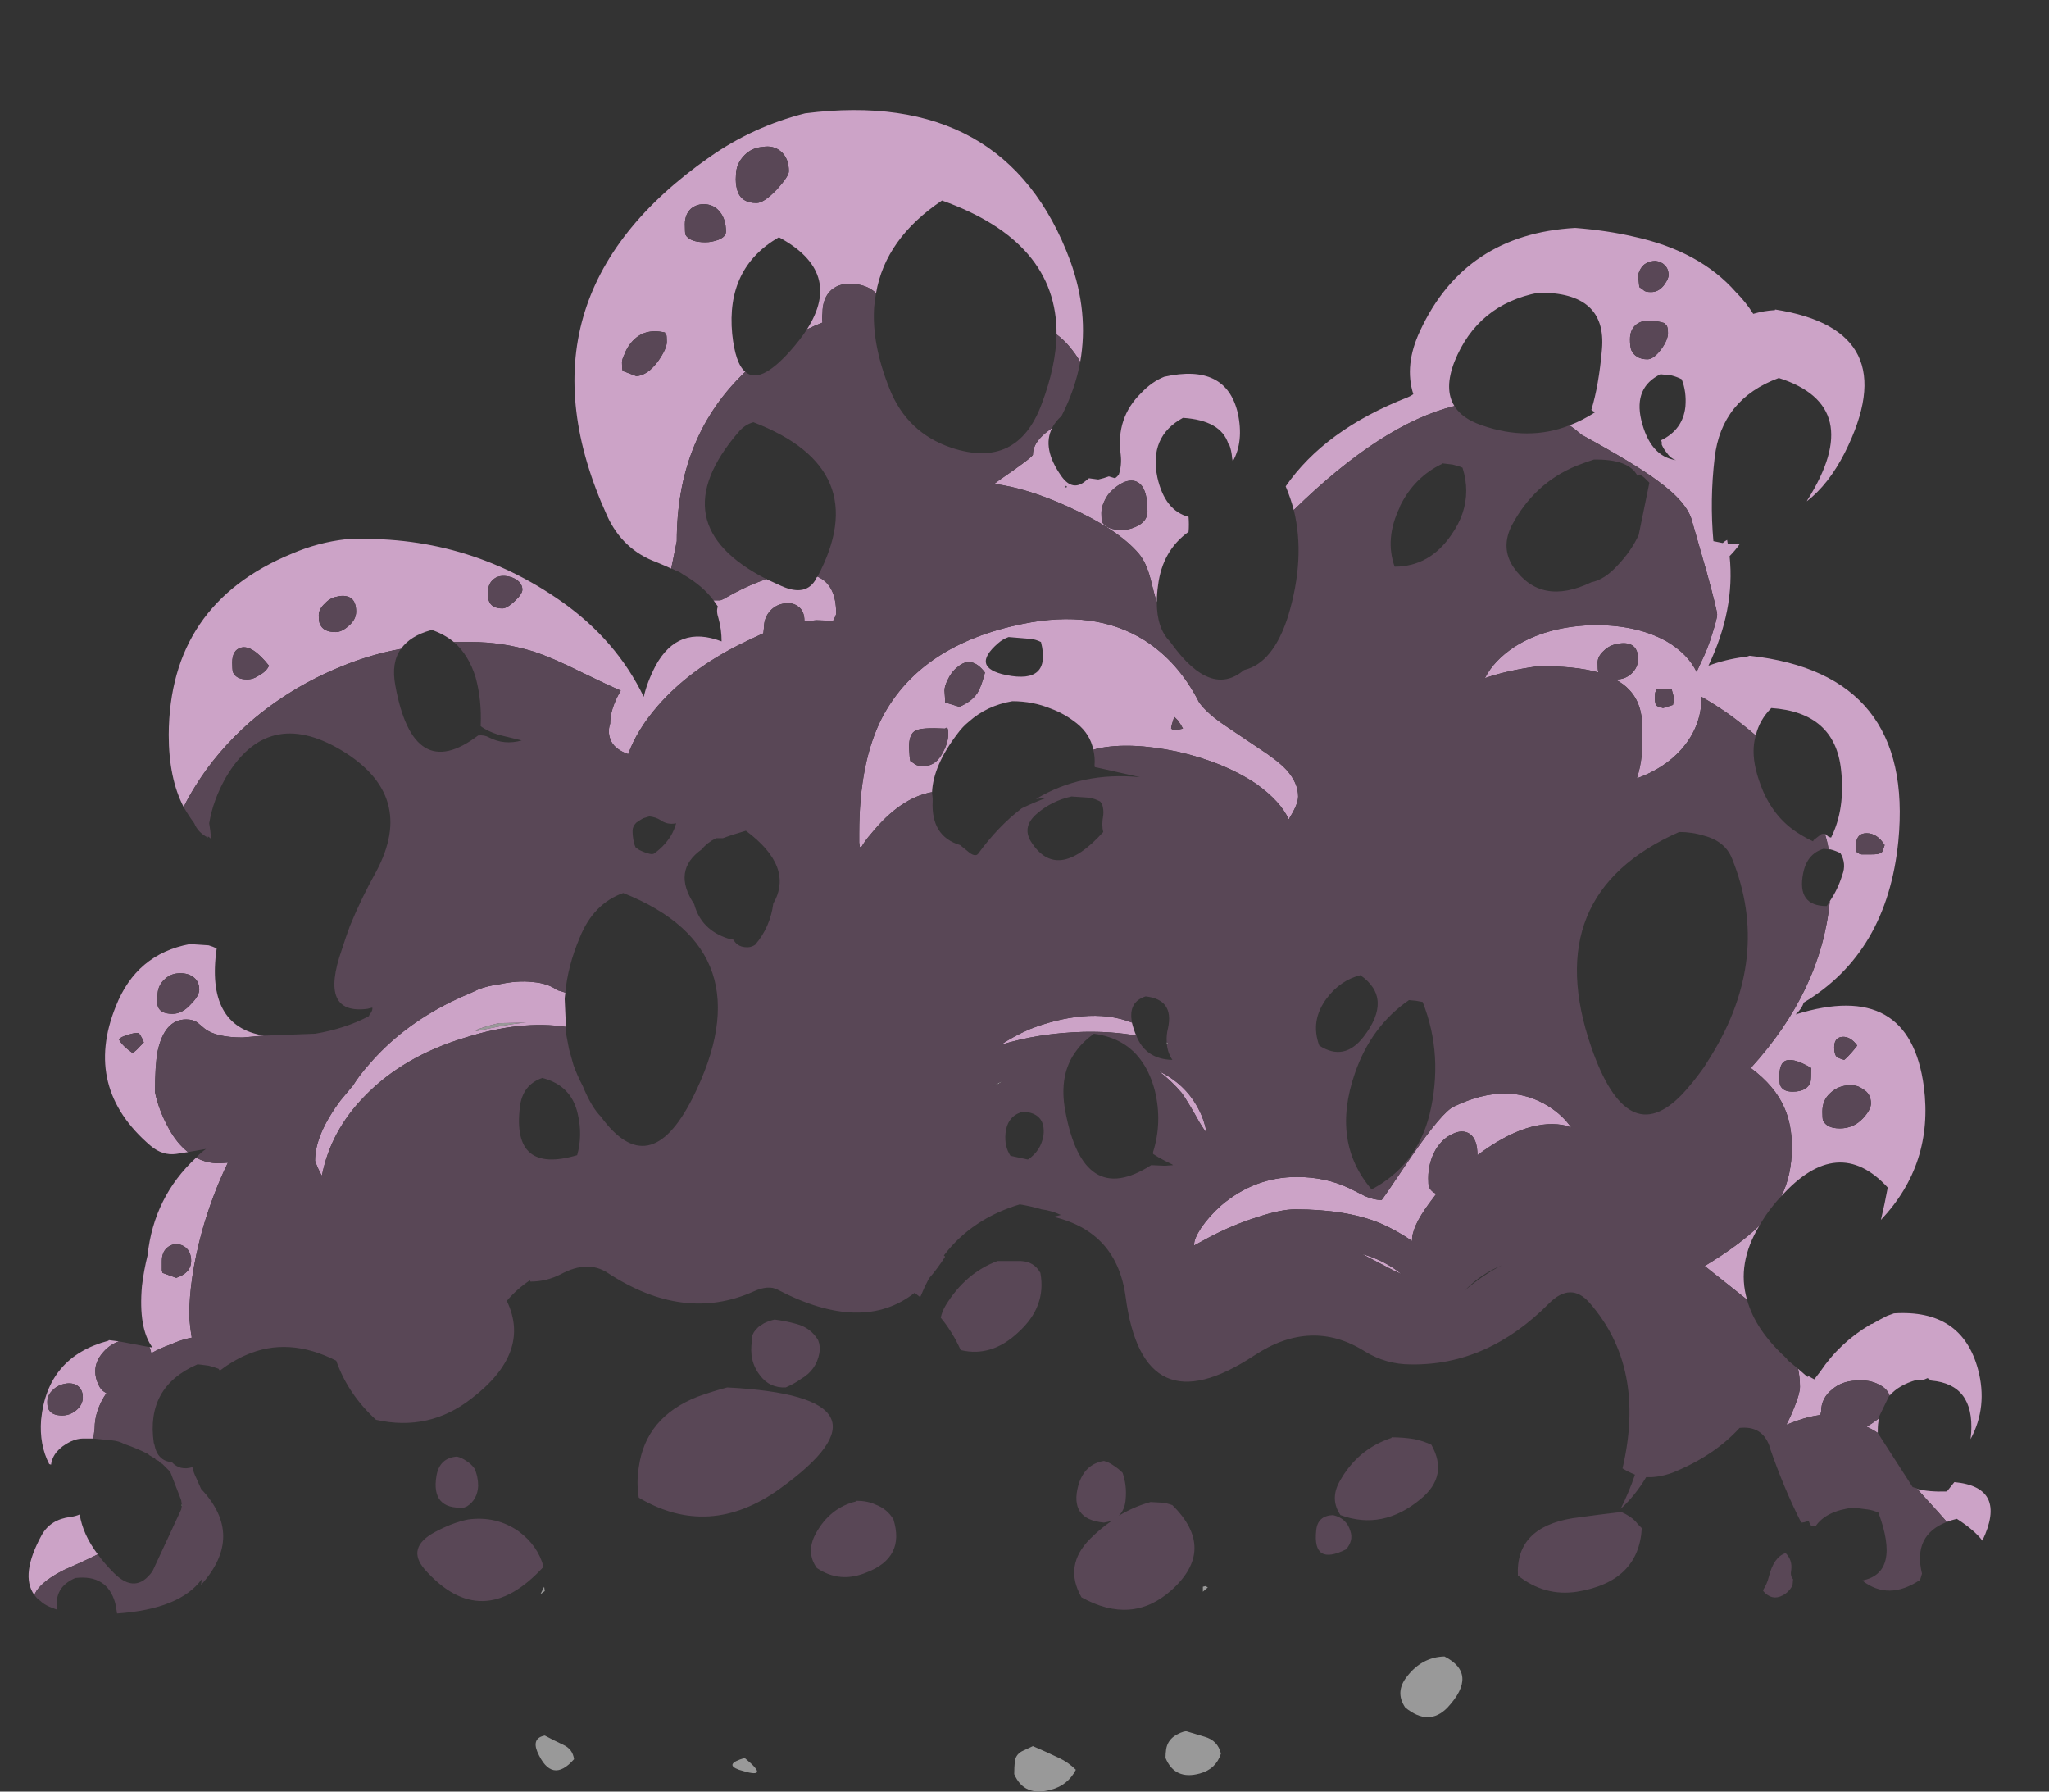 <?xml version="1.0" encoding="UTF-8" standalone="no"?>
<svg xmlns:ffdec="https://www.free-decompiler.com/flash" xmlns:xlink="http://www.w3.org/1999/xlink" ffdec:objectType="frame" height="1006.95px" width="1151.85px" xmlns="http://www.w3.org/2000/svg">
  <rect width="100%" height="100%" fill="#333333" stroke="none"/>
  <g transform="matrix(1.0, 0.0, 0.0, 1.0, 589.75, 812.35)">
    <use ffdec:characterId="2861" height="135.0" transform="matrix(7.0, 0.0, 0.0, 7.0, -573.65, -750.4)" width="157.55" xlink:href="#shape0"/>
  </g>
  <defs>
    <g id="shape0" transform="matrix(1.0, 0.0, 0.0, 1.0, 81.95, 107.2)">
      <path d="M-69.65 4.85 L-69.65 4.75 -69.6 4.8 -69.65 4.85 M-67.3 -48.75 L-67.25 -48.65 -67.35 -48.75 -67.3 -48.75 M9.45 -32.35 L9.65 -32.2 9.45 -32.3 9.45 -32.35 M-3.75 -29.25 Q-4.2 -28.9 -4.6 -28.85 L-4.4 -28.9 Q-4.05 -29.1 -3.75 -29.25" fill="#ffffff" fill-rule="evenodd" stroke="none"/>
      <path d="M32.0 21.05 Q30.5 22.6 28.6 21.05 27.75 19.8 28.75 18.55 29.95 17.0 31.75 16.95 34.5 18.35 32.0 21.05 M12.75 11.4 L12.35 11.75 12.35 11.35 12.55 11.3 12.75 11.4 M2.15 26.05 Q1.5 27.3 0.15 27.65 -2.0 28.25 -2.8 26.4 -2.8 25.85 -2.75 25.35 -2.65 24.75 -2.05 24.5 L-1.3 24.15 Q-0.25 24.6 0.8 25.1 1.55 25.45 2.15 26.05 M9.4 24.4 Q9.5 23.75 10.05 23.35 10.6 23.0 11.0 22.95 L12.5 23.4 Q13.55 23.7 13.8 24.75 13.4 26.0 12.1 26.35 10.1 26.9 9.35 25.1 9.35 24.75 9.4 24.4 M-42.0 -33.95 Q-43.15 -33.85 -44.35 -33.6 L-46.05 -33.25 -45.9 -33.4 Q-44.75 -33.8 -44.15 -33.9 L-42.0 -33.95 M-40.55 11.35 L-40.5 11.7 -40.85 11.95 -40.55 11.35 M-39.0 24.05 Q-38.25 24.4 -38.15 25.2 -39.95 27.25 -41.1 24.6 -41.55 23.5 -40.5 23.3 -39.75 23.7 -39.0 24.05 M-24.9 26.05 Q-26.15 25.6 -24.45 25.1 -22.25 26.9 -24.9 26.05" fill="#999999" fill-rule="evenodd" stroke="none"/>
      <path d="M49.7 -89.3 Q49.7 -89.75 49.6 -89.9 49.45 -90.05 49.45 -90.1 47.75 -90.6 47.05 -89.9 46.65 -89.5 46.65 -88.8 46.65 -88.25 46.75 -87.95 47.1 -87.2 48.05 -87.2 48.55 -87.2 49.15 -88.0 49.7 -88.75 49.7 -89.3 M47.4 -93.0 L47.75 -92.75 Q47.85 -92.6 48.35 -92.6 49.0 -92.6 49.45 -93.25 49.75 -93.7 49.75 -93.95 49.75 -94.45 49.45 -94.75 49.15 -95.05 48.7 -95.1 48.25 -95.1 47.85 -94.85 47.45 -94.55 47.3 -93.95 L47.4 -93.0 M50.8 -85.6 Q50.4 -85.8 50.0 -85.9 L49.1 -86.0 Q46.95 -84.95 47.55 -82.35 48.25 -79.4 50.35 -79.1 49.9 -79.25 49.6 -79.7 49.35 -80.0 49.2 -80.35 L49.2 -80.55 49.15 -80.7 Q50.9 -81.55 51.1 -83.4 51.2 -84.6 50.8 -85.6 M19.65 -75.1 Q19.4 -76.05 19.0 -77.0 22.15 -81.55 28.8 -84.15 29.05 -84.25 29.25 -84.4 28.5 -86.75 29.8 -89.5 33.4 -97.25 42.25 -97.75 44.8 -97.55 46.95 -97.05 52.25 -95.9 55.15 -92.6 55.95 -91.8 56.55 -90.85 57.4 -91.1 58.3 -91.15 L58.3 -91.2 Q68.85 -89.55 63.9 -79.7 62.6 -77.15 60.85 -75.8 L60.9 -75.9 Q65.65 -83.45 58.6 -85.7 54.0 -84.0 53.45 -79.3 53.05 -75.9 53.35 -72.6 L54.1 -72.45 Q54.25 -72.6 54.45 -72.7 L54.5 -72.4 55.45 -72.35 Q55.1 -71.85 54.65 -71.4 55.1 -67.1 52.95 -62.6 54.3 -63.1 55.8 -63.3 56.0 -63.3 56.25 -63.4 69.5 -61.95 68.2 -48.5 67.3 -39.55 60.6 -35.55 60.45 -35.05 59.95 -34.6 69.1 -37.45 70.25 -28.8 71.05 -22.6 66.8 -18.1 67.1 -19.35 67.35 -20.7 63.35 -25.05 58.8 -20.0 59.65 -21.7 59.65 -23.95 59.65 -25.75 59.05 -27.1 58.3 -28.85 56.35 -30.3 62.0 -36.5 62.7 -43.7 63.35 -44.65 63.7 -45.8 64.05 -46.7 63.55 -47.55 63.15 -47.75 62.75 -47.85 L62.6 -47.85 Q62.5 -48.5 62.3 -49.1 L62.45 -49.0 Q62.55 -48.85 62.8 -48.8 63.95 -51.1 63.6 -54.25 63.1 -58.85 58.0 -59.2 57.05 -58.25 56.75 -57.0 55.7 -57.9 54.6 -58.7 53.45 -59.5 52.4 -60.1 52.4 -57.7 50.75 -55.85 49.4 -54.35 47.2 -53.55 47.5 -54.45 47.6 -55.5 47.65 -55.85 47.65 -57.55 47.65 -59.55 46.6 -60.65 46.15 -61.15 45.45 -61.5 L45.55 -61.5 Q46.25 -61.5 46.75 -61.95 47.3 -62.45 47.3 -63.15 47.3 -63.95 46.8 -64.25 46.35 -64.5 45.65 -64.35 45.0 -64.25 44.55 -63.8 44.05 -63.35 44.05 -62.85 44.05 -62.3 44.1 -62.1 L44.15 -62.05 Q42.2 -62.6 39.2 -62.55 36.7 -62.2 35.0 -61.6 35.7 -63.0 37.35 -64.1 39.85 -65.7 43.45 -65.85 47.1 -65.95 49.6 -64.55 51.3 -63.55 52.0 -62.1 L52.3 -62.75 Q52.9 -63.95 53.3 -65.3 53.65 -66.4 53.65 -66.7 53.65 -67.05 52.8 -70.15 L51.65 -74.15 Q51.3 -75.7 48.8 -77.5 47.05 -78.8 42.75 -81.15 42.3 -81.55 41.8 -81.9 42.85 -82.3 43.85 -82.95 43.55 -83.1 43.55 -83.15 44.15 -85.1 44.4 -88.0 44.8 -92.6 39.3 -92.55 34.4 -91.6 32.55 -87.0 31.7 -84.8 32.55 -83.45 26.7 -82.0 19.65 -75.1 M57.05 -17.65 Q55.2 -14.6 56.05 -11.7 L52.65 -14.4 Q55.4 -16.05 57.05 -17.65 M60.15 -6.15 L60.9 -5.5 61.0 -5.55 61.45 -5.3 61.95 -5.95 Q63.5 -8.25 65.95 -9.7 L66.05 -9.75 66.1 -9.75 Q66.7 -10.1 67.3 -10.4 L67.85 -10.6 Q73.3 -10.95 74.6 -6.1 75.4 -3.1 74.0 -0.5 L74.05 -1.0 Q74.3 -4.9 70.85 -5.2 L70.55 -5.4 70.2 -5.25 69.65 -5.25 Q68.25 -4.85 67.5 -4.0 67.3 -4.55 66.7 -4.85 65.9 -5.3 64.8 -5.2 63.65 -5.15 62.9 -4.5 62.0 -3.8 62.0 -2.7 61.95 -2.55 61.95 -2.45 L61.7 -2.4 Q60.65 -2.25 59.2 -1.65 59.6 -2.4 59.9 -3.2 60.3 -4.2 60.3 -4.7 60.3 -5.45 60.15 -6.15 M66.65 -2.15 Q66.55 -1.75 66.55 -1.2 L66.55 -1.0 Q66.1 -1.3 65.65 -1.5 66.1 -1.75 66.55 -2.1 L66.65 -2.15 M69.7 3.5 Q70.7 3.75 72.1 3.7 L72.7 2.95 Q77.0 3.35 74.95 7.65 74.3 6.8 72.9 5.9 72.45 6.0 72.1 6.15 L71.35 5.3 69.85 3.65 69.7 3.5 M-81.5 12.0 Q-82.65 10.4 -80.9 7.2 -80.2 5.95 -78.6 5.75 -78.2 5.7 -77.85 5.55 -77.6 7.15 -76.4 8.75 -77.6 9.35 -79.1 10.0 -80.7 10.8 -81.3 11.65 L-81.5 12.0 M-76.75 -0.55 L-77.6 -0.55 Q-78.05 -0.55 -78.6 -0.3 -80.0 0.4 -80.15 1.55 L-80.3 1.5 Q-81.1 -0.05 -80.95 -2.05 -80.45 -7.1 -75.55 -8.4 L-75.5 -8.45 -74.7 -8.35 Q-75.4 -8.1 -75.9 -7.55 -76.6 -6.8 -76.6 -5.95 -76.6 -5.4 -76.35 -4.9 -76.15 -4.4 -75.7 -4.2 -76.65 -2.8 -76.65 -1.35 L-76.75 -0.55 M-72.25 -7.9 L-72.0 -7.85 Q-73.15 -9.4 -72.85 -12.8 -72.7 -14.05 -72.4 -15.25 -71.9 -19.95 -68.5 -23.1 -67.65 -22.65 -66.65 -22.65 L-65.95 -22.7 Q-67.25 -20.0 -68.05 -17.1 -69.05 -13.4 -69.05 -10.4 -69.0 -9.55 -68.85 -8.65 -69.65 -8.5 -70.55 -8.1 -71.4 -7.8 -72.1 -7.4 -72.15 -7.65 -72.25 -7.9 M-69.15 -23.55 L-70.1 -23.4 Q-71.2 -23.25 -72.15 -24.05 -77.6 -28.7 -74.95 -35.25 -73.3 -39.45 -69.0 -40.25 L-67.5 -40.15 Q-67.15 -40.05 -66.85 -39.9 -67.75 -33.65 -63.05 -32.9 L-64.75 -32.75 Q-66.9 -32.75 -67.8 -33.45 L-68.4 -33.95 Q-68.75 -34.2 -69.3 -34.2 -71.05 -34.2 -71.6 -31.6 -71.8 -30.5 -71.8 -28.35 -71.5 -26.9 -70.7 -25.45 -70.05 -24.25 -69.15 -23.55 M-69.5 -51.25 Q-70.7 -53.55 -70.7 -57.05 -70.65 -67.55 -60.8 -71.6 -58.7 -72.5 -56.5 -72.75 -46.9 -73.2 -39.15 -67.75 -34.75 -64.65 -32.55 -60.1 -32.3 -61.25 -31.6 -62.6 -29.8 -65.9 -26.3 -64.55 -26.3 -65.5 -26.55 -66.4 -26.75 -67.0 -26.6 -67.35 L-26.95 -67.85 -26.4 -67.85 -26.15 -67.95 Q-24.25 -69.05 -22.7 -69.55 -22.15 -69.3 -21.5 -69.0 -19.5 -68.1 -18.7 -69.6 L-18.7 -69.65 -18.6 -69.75 Q-17.1 -69.1 -17.1 -66.8 -17.1 -66.65 -17.35 -66.2 L-18.7 -66.25 -19.65 -66.15 -19.65 -66.2 Q-19.65 -67.0 -20.15 -67.35 -20.6 -67.7 -21.25 -67.6 -21.95 -67.5 -22.4 -67.0 -22.9 -66.45 -22.9 -65.65 L-22.95 -65.2 Q-23.95 -64.75 -25.05 -64.2 -28.95 -62.2 -31.4 -59.4 -33.1 -57.45 -33.8 -55.5 -34.8 -55.85 -35.15 -56.5 -35.5 -57.2 -35.25 -57.95 -35.25 -59.15 -34.4 -60.6 -35.45 -61.05 -37.5 -62.05 -39.9 -63.25 -41.45 -63.75 -43.9 -64.5 -46.4 -64.5 L-47.8 -64.5 Q-48.6 -65.15 -49.65 -65.5 L-49.65 -65.45 Q-51.3 -65.0 -52.05 -63.95 -54.5 -63.5 -56.8 -62.55 -60.9 -60.9 -64.2 -58.05 -66.85 -55.7 -68.55 -52.95 -69.15 -52.0 -69.5 -51.25 M-30.35 -70.4 Q-30.9 -70.65 -31.5 -70.9 -34.25 -71.9 -35.5 -74.65 -43.45 -92.15 -27.25 -103.45 -23.75 -105.9 -19.6 -106.95 -3.45 -109.0 1.7 -95.1 3.2 -90.95 2.5 -87.0 2.15 -87.6 1.65 -88.2 1.2 -88.75 0.6 -89.2 0.65 -96.65 -8.6 -99.95 -13.15 -96.9 -13.9 -92.5 L-14.05 -92.65 Q-14.75 -93.2 -15.75 -93.25 -16.75 -93.35 -17.45 -92.8 -18.2 -92.15 -18.2 -90.9 -18.25 -90.5 -18.2 -90.15 -18.85 -89.9 -19.45 -89.6 -16.5 -94.2 -21.7 -97.0 -25.95 -94.55 -25.45 -89.25 -25.2 -86.85 -24.4 -86.2 L-24.75 -85.85 Q-29.9 -80.7 -29.9 -72.6 L-30.2 -71.1 -30.35 -70.4 M0.25 -81.7 Q-0.6 -80.05 1.0 -77.8 1.9 -76.55 2.95 -77.45 L3.2 -77.65 3.95 -77.55 Q4.4 -77.65 4.8 -77.8 L5.3 -77.65 Q5.5 -77.8 5.6 -77.95 5.85 -78.7 5.75 -79.55 5.35 -82.5 7.4 -84.5 8.25 -85.4 9.25 -85.8 14.2 -86.9 15.15 -82.9 15.65 -80.6 14.75 -79.0 L14.7 -79.25 Q14.65 -79.9 14.45 -80.4 L14.4 -80.4 Q13.8 -82.3 10.75 -82.5 8.0 -81.0 8.7 -77.7 9.3 -75.05 11.2 -74.55 11.25 -73.9 11.2 -73.35 9.1 -71.85 8.75 -69.05 8.65 -68.35 8.65 -67.7 8.45 -68.3 8.15 -69.55 7.8 -70.9 7.2 -71.6 5.55 -73.55 1.45 -75.4 -1.75 -76.85 -4.4 -77.2 L-4.0 -77.5 Q-1.3 -79.35 -1.3 -79.55 -1.3 -80.3 -0.6 -81.0 -0.3 -81.3 0.25 -81.7 M4.75 -76.35 Q4.2 -75.55 4.2 -74.85 4.2 -74.3 4.25 -74.15 4.6 -73.5 5.85 -73.5 6.5 -73.5 7.15 -73.85 7.9 -74.25 7.9 -75.0 7.9 -76.6 7.35 -77.15 6.85 -77.65 6.05 -77.35 5.35 -77.05 4.75 -76.35 M50.0 -60.7 L49.2 -60.75 48.8 -60.7 48.7 -60.5 Q48.65 -60.45 48.65 -59.95 48.65 -59.45 48.85 -59.35 L49.3 -59.2 50.1 -59.45 50.2 -59.95 50.0 -60.7 M1.35 -77.05 L1.3 -76.9 1.45 -76.95 1.35 -77.05 M3.55 -55.85 Q3.3 -57.1 2.25 -57.95 1.25 -58.75 0.15 -59.15 -1.3 -59.75 -2.95 -59.75 -5.0 -59.4 -6.45 -58.1 -6.95 -57.7 -7.35 -57.15 -9.3 -54.6 -9.4 -52.45 -11.95 -52.0 -14.3 -49.1 -14.75 -48.6 -15.1 -48.0 L-15.2 -48.05 -15.25 -48.4 -15.25 -49.15 Q-15.25 -54.95 -13.35 -58.55 -10.25 -64.3 -2.15 -65.95 3.65 -67.15 7.65 -64.65 10.4 -62.9 12.05 -59.65 12.7 -58.75 14.2 -57.75 L16.8 -56.0 Q18.35 -55.0 19.05 -54.25 20.0 -53.2 20.0 -52.1 20.0 -51.5 19.35 -50.45 L19.25 -50.25 Q18.6 -51.7 16.65 -53.1 14.05 -54.85 10.3 -55.7 6.5 -56.5 3.9 -55.95 L3.55 -55.85 M10.75 -57.55 Q10.6 -57.85 10.35 -58.2 L10.05 -58.5 Q9.8 -57.75 9.8 -57.55 L10.05 -57.4 10.75 -57.55 M7.0 -32.9 Q5.05 -33.25 2.75 -33.2 -0.85 -33.1 -3.9 -32.15 -2.85 -32.85 -1.6 -33.4 0.55 -34.25 2.65 -34.45 4.85 -34.65 6.65 -33.95 6.8 -33.35 7.0 -32.9 M12.1 -25.9 Q11.15 -27.6 10.65 -28.3 9.8 -29.3 8.8 -30.05 10.9 -29.05 11.95 -27.1 12.45 -26.2 12.65 -25.1 12.4 -25.4 12.1 -25.9 M11.65 -16.15 Q11.65 -16.6 12.2 -17.45 12.85 -18.4 13.8 -19.25 16.5 -21.55 19.9 -21.55 22.2 -21.55 24.1 -20.65 L25.4 -20.0 Q26.1 -19.7 26.7 -19.7 26.75 -19.7 29.1 -23.2 31.6 -26.8 32.5 -27.2 36.85 -29.3 40.15 -27.2 41.25 -26.5 41.95 -25.5 L41.6 -25.65 Q38.55 -26.4 34.4 -23.3 34.4 -24.55 33.8 -25.0 33.2 -25.4 32.4 -25.0 31.6 -24.65 31.05 -23.75 30.45 -22.7 30.45 -21.45 30.45 -20.95 30.5 -20.75 30.7 -20.35 31.1 -20.2 L30.5 -19.4 Q29.1 -17.5 29.15 -16.4 27.95 -17.25 26.55 -17.85 23.85 -18.95 19.75 -18.95 18.6 -18.95 16.65 -18.3 14.75 -17.7 12.85 -16.7 L11.65 -16.05 11.65 -16.15 M25.0 -15.4 Q26.9 -14.9 28.3 -13.75 L27.65 -14.05 25.25 -15.3 25.0 -15.4 M66.75 -47.55 Q66.85 -47.55 66.95 -47.75 L67.1 -48.2 Q66.5 -49.15 65.65 -49.15 64.8 -49.15 64.8 -48.15 64.8 -47.65 64.9 -47.6 65.05 -47.6 65.05 -47.5 L65.25 -47.45 66.05 -47.45 Q66.6 -47.45 66.75 -47.55 M65.35 -28.6 Q64.85 -29.0 64.05 -28.9 63.25 -28.8 62.7 -28.25 62.1 -27.7 62.1 -26.8 62.1 -26.25 62.15 -26.1 62.45 -25.45 63.5 -25.45 64.6 -25.45 65.35 -26.25 66.0 -26.95 66.0 -27.45 66.0 -28.25 65.35 -28.6 M61.15 -29.2 Q61.2 -29.4 61.2 -30.3 59.6 -31.25 59.0 -30.8 58.65 -30.5 58.65 -29.65 58.65 -29.1 58.7 -28.95 58.9 -28.4 59.7 -28.4 60.9 -28.4 61.15 -29.2 M63.05 -31.95 Q63.05 -31.4 63.25 -31.2 63.35 -31.1 63.85 -30.95 64.1 -31.15 64.45 -31.55 64.75 -31.9 64.9 -32.1 64.35 -32.85 63.7 -32.8 63.05 -32.75 63.05 -31.95 M-20.9 -102.3 Q-20.9 -103.35 -21.55 -103.9 -22.15 -104.4 -23.0 -104.25 -23.85 -104.2 -24.45 -103.6 -25.15 -102.9 -25.15 -101.95 -25.2 -101.35 -25.05 -100.8 -24.75 -99.75 -23.5 -99.75 -22.9 -99.75 -21.85 -100.85 -20.9 -101.9 -20.9 -102.3 M-30.75 -89.2 Q-30.85 -89.25 -30.85 -89.35 -32.55 -89.75 -33.55 -88.55 -33.9 -88.15 -34.1 -87.6 -34.3 -87.2 -34.3 -86.95 -34.3 -86.45 -34.25 -86.3 L-34.2 -86.25 -33.15 -85.85 Q-32.25 -85.9 -31.4 -87.05 -30.7 -88.05 -30.7 -88.6 -30.7 -89.1 -30.75 -89.2 M-27.6 -99.65 Q-28.25 -99.7 -28.75 -99.3 -29.25 -98.85 -29.25 -98.05 -29.25 -97.35 -29.2 -97.2 -28.85 -96.6 -27.6 -96.6 -27.1 -96.6 -26.55 -96.8 -25.95 -97.05 -25.95 -97.45 -25.95 -98.45 -26.45 -99.05 -26.9 -99.6 -27.6 -99.65 M-45.0 -67.85 Q-44.8 -67.2 -43.9 -67.2 -43.55 -67.2 -42.95 -67.75 -42.3 -68.35 -42.3 -68.7 -42.3 -69.15 -42.7 -69.45 -43.1 -69.75 -43.65 -69.8 -44.25 -69.85 -44.6 -69.55 -45.05 -69.2 -45.05 -68.55 -45.1 -68.15 -45.0 -67.85 M-0.65 -64.5 Q-1.05 -64.7 -1.45 -64.75 L-3.25 -64.9 Q-3.7 -64.75 -4.1 -64.4 -6.35 -62.45 -3.45 -61.85 0.2 -61.1 -0.65 -64.5 M-65.55 -62.1 Q-65.3 -61.5 -64.4 -61.5 -63.9 -61.5 -63.4 -61.85 -62.85 -62.15 -62.65 -62.6 -64.0 -64.3 -64.9 -64.05 -65.6 -63.85 -65.6 -62.85 -65.6 -62.35 -65.55 -62.1 M-58.15 -67.6 Q-58.65 -67.15 -58.65 -66.65 -58.65 -66.1 -58.55 -65.95 -58.3 -65.3 -57.3 -65.3 -56.8 -65.3 -56.25 -65.8 -55.65 -66.3 -55.65 -66.95 -55.65 -67.75 -56.1 -68.05 -56.55 -68.3 -57.15 -68.15 -57.75 -68.05 -58.15 -67.6 M-8.1 -57.1 Q-8.1 -57.6 -8.2 -57.6 -8.25 -57.65 -8.35 -57.55 -10.2 -57.65 -10.7 -57.4 -11.25 -57.15 -11.25 -56.05 L-11.2 -55.3 -11.15 -54.95 -10.7 -54.65 Q-10.55 -54.55 -10.05 -54.55 -9.05 -54.55 -8.5 -55.7 -8.1 -56.45 -8.1 -57.1 M-8.15 -61.45 Q-8.4 -60.95 -8.4 -60.6 L-8.35 -59.85 -8.35 -59.65 -7.2 -59.3 Q-6.05 -59.8 -5.65 -60.6 -5.4 -61.1 -5.15 -62.05 -6.25 -63.5 -7.4 -62.45 -7.85 -62.1 -8.15 -61.45 M-68.9 -35.45 Q-68.25 -36.1 -68.25 -36.6 -68.25 -37.3 -68.8 -37.65 -69.25 -37.95 -69.95 -37.9 -70.6 -37.85 -71.05 -37.4 -71.6 -36.9 -71.6 -36.1 -71.7 -35.7 -71.6 -35.35 -71.45 -34.65 -70.4 -34.65 -69.6 -34.65 -68.9 -35.45 M-38.8 -33.6 Q-42.4 -34.15 -46.85 -32.75 -51.85 -31.25 -54.95 -28.05 -57.7 -25.25 -58.4 -21.65 -58.7 -22.15 -58.95 -22.85 -58.95 -24.95 -56.9 -27.7 L-55.9 -28.9 Q-55.4 -29.7 -54.65 -30.55 -52.0 -33.65 -48.05 -35.6 -47.25 -36.0 -46.5 -36.3 L-45.85 -36.6 Q-45.1 -36.9 -44.25 -37.0 -42.7 -37.35 -41.45 -37.2 -40.25 -37.1 -39.5 -36.55 L-39.15 -36.45 -38.85 -36.35 -38.9 -35.9 -38.9 -35.8 -38.8 -33.6 M-77.6 -3.85 Q-77.6 -4.5 -78.05 -4.8 -78.45 -5.05 -79.0 -4.95 -79.6 -4.85 -80.0 -4.45 -80.45 -4.05 -80.45 -3.5 -80.45 -3.05 -80.35 -2.9 -80.1 -2.4 -79.25 -2.4 -78.65 -2.4 -78.15 -2.8 -77.6 -3.25 -77.6 -3.85 M-70.9 -15.8 Q-71.25 -15.45 -71.25 -14.8 L-71.25 -14.05 -71.2 -13.85 -70.1 -13.45 Q-68.9 -13.85 -68.9 -14.8 -68.9 -15.45 -69.25 -15.8 -69.6 -16.15 -70.1 -16.15 -70.55 -16.15 -70.9 -15.8 M-73.1 -33.1 Q-73.45 -33.15 -74.0 -32.95 -74.55 -32.8 -74.7 -32.6 -74.45 -32.1 -73.6 -31.5 -73.3 -31.7 -73.0 -32.05 L-72.7 -32.35 Q-72.8 -32.6 -72.85 -32.7 -72.95 -32.9 -73.1 -33.1 M-42.0 -33.95 L-44.15 -33.9 Q-44.75 -33.8 -45.9 -33.4 L-46.05 -33.25 -44.35 -33.6 Q-43.15 -33.85 -42.0 -33.95" fill="#cca3c7" fill-rule="evenodd" stroke="none"/>
      <path d="M47.4 -93.0 L47.3 -93.95 Q47.45 -94.55 47.85 -94.85 48.25 -95.1 48.7 -95.1 49.15 -95.05 49.45 -94.75 49.75 -94.45 49.75 -93.95 49.75 -93.7 49.45 -93.25 49.0 -92.6 48.35 -92.6 47.85 -92.6 47.75 -92.75 L47.4 -93.0 M49.7 -89.3 Q49.7 -88.75 49.15 -88.0 48.55 -87.2 48.05 -87.2 47.1 -87.2 46.75 -87.95 46.65 -88.25 46.65 -88.8 46.65 -89.5 47.05 -89.9 47.75 -90.6 49.45 -90.1 49.45 -90.05 49.6 -89.9 49.7 -89.75 49.7 -89.3 M58.8 -20.0 Q58.45 -19.65 58.1 -19.2 57.5 -18.45 57.05 -17.65 55.4 -16.05 52.65 -14.4 L56.05 -11.7 Q56.7 -9.3 59.15 -7.05 L59.25 -6.95 59.3 -6.85 60.15 -6.15 Q60.3 -5.45 60.3 -4.7 60.3 -4.2 59.9 -3.2 59.6 -2.4 59.2 -1.65 60.65 -2.25 61.7 -2.4 L61.95 -2.45 Q61.95 -2.55 62.0 -2.7 62.0 -3.8 62.9 -4.5 63.65 -5.15 64.8 -5.2 65.9 -5.3 66.7 -4.85 67.3 -4.55 67.5 -4.0 L67.45 -3.95 66.65 -2.3 66.65 -2.15 66.55 -2.1 Q66.1 -1.75 65.65 -1.5 66.1 -1.3 66.55 -1.0 L69.35 3.35 69.7 3.45 69.7 3.5 69.85 3.65 71.35 5.3 72.1 6.15 Q69.35 7.2 70.1 10.3 L69.95 10.8 Q67.4 12.5 65.3 10.85 68.4 10.25 66.6 5.4 66.15 5.2 65.75 5.15 L64.6 5.0 Q62.4 5.25 61.55 6.5 L61.2 6.45 Q61.1 6.35 61.05 6.2 L61.0 6.05 60.95 6.05 Q60.7 6.2 60.4 6.2 59.0 3.45 57.85 0.1 L57.85 0.05 Q57.25 -1.6 55.45 -1.4 53.4 0.85 50.05 2.2 48.95 2.6 47.95 2.55 47.1 4.0 45.9 5.1 46.6 3.7 47.05 2.35 46.55 2.15 46.05 1.85 47.95 -6.25 43.4 -11.45 41.9 -13.15 40.15 -11.4 35.2 -6.4 29.05 -6.5 27.05 -6.5 25.35 -7.55 21.05 -10.25 16.45 -7.2 7.55 -1.35 6.15 -11.9 5.45 -17.15 0.35 -18.35 L0.95 -18.5 Q0.2 -18.85 -0.6 -18.95 -1.45 -19.2 -2.35 -19.35 -6.2 -18.2 -8.45 -15.25 L-8.35 -15.15 Q-8.95 -14.2 -9.65 -13.4 L-10.0 -12.7 -10.35 -11.9 -10.8 -12.25 Q-15.0 -8.95 -21.8 -12.5 -22.55 -12.9 -23.75 -12.35 -29.35 -9.85 -35.45 -13.85 -37.05 -14.9 -39.2 -13.75 -40.35 -13.15 -41.65 -13.15 L-41.7 -13.25 Q-42.75 -12.55 -43.55 -11.6 -41.55 -7.45 -46.4 -3.75 -49.8 -1.1 -54.05 -2.05 -56.3 -4.1 -57.25 -6.8 -61.1 -8.75 -64.5 -7.25 -65.55 -6.8 -66.6 -6.0 L-66.7 -6.15 Q-67.1 -6.3 -67.5 -6.4 L-68.3 -6.5 -68.4 -6.5 Q-72.55 -4.7 -71.9 -0.2 L-71.85 -0.05 Q-71.6 1.25 -70.45 1.35 -69.8 2.05 -68.8 1.75 -68.7 2.2 -68.5 2.6 L-68.1 3.5 Q-64.55 7.25 -68.1 11.2 L-68.05 10.75 Q-69.8 13.15 -74.85 13.5 -74.9 13.1 -75.0 12.65 -75.65 10.35 -78.2 10.65 -79.95 11.4 -79.65 13.2 L-80.05 13.05 -80.3 12.95 Q-80.75 12.75 -81.05 12.45 L-81.1 12.45 Q-81.35 12.2 -81.5 12.0 L-81.3 11.65 Q-80.7 10.8 -79.1 10.0 -77.6 9.35 -76.4 8.75 -75.85 9.5 -75.1 10.25 -73.35 12.0 -72.0 10.1 L-69.7 5.15 -69.65 4.85 -69.6 4.8 -69.65 4.75 -69.7 4.4 -70.55 2.2 -70.6 2.15 -70.6 2.1 -70.95 1.75 -71.0 1.75 -71.0 1.7 -71.2 1.5 -71.45 1.35 -71.5 1.25 Q-71.55 1.25 -71.6 1.2 -71.65 1.15 -71.75 1.15 L-71.8 1.05 -71.85 1.0 -72.0 0.95 -72.15 0.85 -72.25 0.8 -72.35 0.7 -72.55 0.6 Q-73.25 0.25 -74.1 -0.05 L-74.25 -0.1 Q-74.7 -0.35 -75.25 -0.4 L-76.75 -0.55 -76.65 -1.35 Q-76.65 -2.8 -75.7 -4.2 -76.15 -4.4 -76.35 -4.9 -76.6 -5.4 -76.6 -5.95 -76.6 -6.8 -75.9 -7.55 -75.4 -8.1 -74.7 -8.35 L-72.3 -7.9 -72.25 -7.9 Q-72.15 -7.65 -72.1 -7.4 -71.4 -7.8 -70.55 -8.1 -69.65 -8.5 -68.85 -8.65 -69.0 -9.55 -69.05 -10.4 -69.05 -13.4 -68.05 -17.1 -67.25 -20.0 -65.95 -22.7 L-66.65 -22.65 Q-67.65 -22.65 -68.5 -23.1 -68.15 -23.5 -67.7 -23.8 L-69.15 -23.55 Q-70.05 -24.25 -70.7 -25.45 -71.5 -26.9 -71.8 -28.35 -71.8 -30.5 -71.6 -31.6 -71.05 -34.2 -69.3 -34.2 -68.75 -34.2 -68.4 -33.95 L-67.8 -33.45 Q-66.9 -32.75 -64.75 -32.75 L-63.05 -32.9 -62.95 -32.9 -59.0 -33.05 -58.95 -33.05 Q-56.55 -33.45 -54.65 -34.45 L-54.6 -34.5 -54.6 -34.55 Q-54.3 -34.9 -54.35 -35.15 L-54.75 -35.05 Q-58.65 -34.55 -56.8 -39.8 -56.5 -40.75 -56.15 -41.7 -55.25 -43.9 -54.05 -46.05 -50.75 -52.2 -56.9 -55.85 -62.75 -59.3 -66.1 -53.65 -67.15 -51.8 -67.45 -49.95 -67.35 -49.35 -67.3 -48.75 L-67.35 -48.75 -67.55 -48.9 -67.55 -48.8 Q-68.35 -49.2 -68.65 -49.95 -69.1 -50.55 -69.5 -51.25 -69.15 -52.0 -68.55 -52.95 -66.85 -55.7 -64.2 -58.05 -60.9 -60.9 -56.8 -62.55 -54.5 -63.5 -52.05 -63.95 -52.85 -62.85 -52.5 -61.0 -51.05 -53.05 -45.85 -57.0 -45.35 -57.05 -45.0 -56.85 -43.75 -56.2 -42.35 -56.6 -43.2 -56.8 -44.2 -57.05 -45.15 -57.35 -45.65 -57.75 -45.55 -59.8 -46.05 -61.65 -46.6 -63.45 -47.8 -64.5 L-46.4 -64.5 Q-43.9 -64.5 -41.45 -63.75 -39.9 -63.25 -37.5 -62.05 -35.45 -61.05 -34.4 -60.6 -35.25 -59.15 -35.25 -57.95 -35.5 -57.2 -35.15 -56.5 -34.8 -55.85 -33.8 -55.5 -33.1 -57.45 -31.4 -59.4 -28.95 -62.2 -25.05 -64.2 -23.95 -64.75 -22.95 -65.2 L-22.9 -65.65 Q-22.9 -66.45 -22.4 -67.0 -21.95 -67.5 -21.25 -67.6 -20.6 -67.7 -20.15 -67.35 -19.65 -67.0 -19.65 -66.2 L-19.65 -66.15 -18.7 -66.25 -17.35 -66.2 Q-17.1 -66.65 -17.1 -66.8 -17.1 -69.1 -18.6 -69.75 -14.0 -78.4 -23.75 -82.15 -24.45 -81.95 -24.95 -81.35 -31.3 -73.95 -22.7 -69.55 -24.25 -69.05 -26.15 -67.95 L-26.4 -67.85 -26.95 -67.85 Q-27.8 -69.0 -29.35 -69.9 L-29.65 -70.1 -29.7 -70.1 -29.75 -70.15 Q-29.8 -70.15 -29.85 -70.2 L-29.95 -70.2 -30.05 -70.3 -30.1 -70.3 -30.2 -70.35 -30.35 -70.4 -30.2 -71.1 -29.9 -72.6 Q-29.9 -80.7 -24.75 -85.85 L-24.4 -86.2 Q-23.25 -85.15 -20.85 -87.8 -20.0 -88.75 -19.45 -89.6 -18.85 -89.9 -18.2 -90.15 -18.25 -90.5 -18.2 -90.9 -18.2 -92.15 -17.45 -92.8 -16.75 -93.35 -15.75 -93.25 -14.75 -93.2 -14.05 -92.65 L-13.9 -92.5 Q-14.0 -91.95 -14.05 -91.4 -14.25 -88.4 -12.8 -84.8 -11.4 -81.3 -7.85 -80.1 -2.55 -78.35 -0.6 -83.6 0.55 -86.65 0.6 -89.2 1.2 -88.75 1.65 -88.2 2.15 -87.6 2.5 -87.0 2.1 -84.8 1.0 -82.65 0.5 -82.2 0.25 -81.7 -0.3 -81.3 -0.6 -81.0 -1.3 -80.3 -1.3 -79.55 -1.3 -79.35 -4.0 -77.5 L-4.4 -77.2 Q-1.75 -76.85 1.45 -75.4 5.55 -73.55 7.2 -71.6 7.8 -70.9 8.15 -69.55 8.45 -68.3 8.65 -67.7 8.65 -65.6 9.7 -64.55 L9.85 -64.35 Q13.0 -60.0 15.65 -62.25 18.0 -62.8 19.2 -66.6 20.6 -71.25 19.65 -75.1 26.7 -82.0 32.55 -83.45 33.15 -82.45 34.75 -81.9 38.5 -80.6 41.8 -81.9 42.3 -81.55 42.75 -81.15 47.05 -78.8 48.8 -77.5 51.3 -75.7 51.65 -74.15 L52.8 -70.15 Q53.65 -67.05 53.65 -66.7 53.65 -66.4 53.3 -65.3 52.9 -63.95 52.3 -62.75 L52.0 -62.1 Q51.3 -63.55 49.6 -64.55 47.1 -65.95 43.45 -65.85 39.85 -65.7 37.35 -64.1 35.7 -63.0 35.0 -61.6 36.7 -62.2 39.2 -62.55 42.2 -62.6 44.15 -62.05 L44.1 -62.1 Q44.05 -62.3 44.05 -62.85 44.05 -63.35 44.55 -63.8 45.0 -64.25 45.65 -64.35 46.35 -64.5 46.8 -64.25 47.3 -63.95 47.3 -63.15 47.3 -62.45 46.75 -61.95 46.25 -61.5 45.55 -61.5 L45.45 -61.5 Q46.15 -61.15 46.6 -60.65 47.65 -59.55 47.65 -57.55 47.65 -55.85 47.6 -55.5 47.5 -54.45 47.2 -53.55 49.4 -54.35 50.75 -55.85 52.4 -57.7 52.4 -60.1 53.45 -59.5 54.6 -58.7 55.7 -57.9 56.75 -57.0 56.4 -55.8 56.75 -54.3 56.95 -53.45 57.35 -52.5 58.35 -50.25 60.25 -49.1 60.8 -48.75 61.35 -48.5 L61.4 -48.6 61.85 -48.95 Q62.05 -49.15 62.25 -49.1 L62.3 -49.1 Q62.5 -48.5 62.6 -47.85 L62.2 -47.9 Q60.85 -47.5 60.55 -45.9 60.05 -43.3 62.45 -43.3 L62.7 -43.7 Q62.0 -36.5 56.35 -30.3 58.3 -28.85 59.05 -27.1 59.65 -25.75 59.65 -23.95 59.65 -21.7 58.8 -20.0 M47.45 -77.95 L47.25 -77.85 Q46.55 -79.2 43.75 -79.15 L43.15 -78.95 42.35 -78.65 Q40.65 -77.95 39.35 -76.75 38.05 -75.55 37.15 -73.85 36.25 -72.05 37.3 -70.5 39.5 -67.35 43.55 -69.3 44.6 -69.5 45.65 -70.65 46.75 -71.8 47.35 -73.1 L48.2 -77.25 48.2 -77.3 47.8 -77.7 47.45 -77.95 M50.0 -60.7 L50.2 -59.95 50.1 -59.45 49.3 -59.2 48.85 -59.35 Q48.65 -59.45 48.65 -59.95 48.65 -60.45 48.7 -60.5 L48.8 -60.7 49.2 -60.75 50.0 -60.7 M4.75 -76.35 Q5.35 -77.05 6.05 -77.35 6.85 -77.65 7.35 -77.15 7.9 -76.6 7.9 -75.0 7.9 -74.25 7.15 -73.85 6.5 -73.5 5.85 -73.5 4.6 -73.5 4.25 -74.15 4.2 -74.3 4.2 -74.85 4.2 -75.55 4.75 -76.35 M-9.4 -52.45 L-9.4 -52.4 -9.35 -51.95 -9.35 -51.75 Q-9.5 -48.9 -7.15 -48.2 L-6.35 -47.55 Q-5.9 -47.25 -5.7 -47.5 -4.1 -49.7 -2.2 -51.15 -1.15 -51.65 -0.2 -52.0 L-1.05 -51.9 Q2.6 -54.1 7.3 -53.65 L3.95 -54.4 3.7 -54.45 Q3.65 -54.45 3.65 -54.6 3.7 -55.25 3.55 -55.85 L3.9 -55.95 Q6.5 -56.5 10.3 -55.7 14.05 -54.85 16.65 -53.1 18.6 -51.7 19.25 -50.25 L19.35 -50.45 Q20.0 -51.5 20.0 -52.1 20.0 -53.2 19.05 -54.25 18.35 -55.0 16.8 -56.0 L14.2 -57.75 Q12.7 -58.75 12.05 -59.65 10.4 -62.9 7.65 -64.65 3.65 -67.15 -2.15 -65.95 -10.25 -64.3 -13.35 -58.55 -15.25 -54.95 -15.25 -49.15 L-15.25 -48.4 -15.2 -48.05 -15.1 -48.0 Q-14.75 -48.6 -14.3 -49.1 -11.95 -52.0 -9.4 -52.45 M10.75 -57.55 L10.05 -57.4 9.8 -57.55 Q9.8 -57.75 10.05 -58.5 L10.35 -58.2 Q10.6 -57.85 10.75 -57.55 M3.6 -33.05 Q2.75 -32.45 2.2 -31.7 0.75 -29.8 1.3 -26.85 2.75 -19.0 8.2 -22.5 L9.3 -22.45 9.95 -22.5 9.9 -22.55 9.3 -22.85 Q8.8 -23.1 8.35 -23.4 L8.35 -23.55 Q9.1 -25.95 8.5 -28.45 8.15 -29.8 7.5 -30.75 6.2 -32.7 3.6 -33.05 M4.35 -50.6 Q4.4 -51.05 4.25 -51.5 L4.1 -51.7 Q3.7 -51.9 3.3 -52.0 L1.8 -52.1 Q0.2 -51.75 -1.0 -50.7 -2.15 -49.7 -1.5 -48.55 0.6 -45.1 4.35 -49.25 4.2 -49.8 4.35 -50.6 M25.25 -32.8 Q27.65 -35.9 25.0 -37.75 23.4 -37.35 22.3 -35.9 20.95 -34.1 21.7 -32.1 23.7 -30.8 25.25 -32.8 M30.0 -35.6 L29.45 -35.7 28.9 -35.75 Q25.85 -33.65 24.55 -29.85 22.65 -24.35 25.9 -20.55 29.5 -22.45 30.55 -26.55 31.7 -31.3 30.0 -35.6 M32.4 -78.75 L31.55 -78.85 31.55 -78.8 Q29.35 -77.75 28.2 -75.45 L28.15 -75.3 Q26.95 -72.8 27.75 -70.55 30.55 -70.55 32.3 -73.1 33.5 -74.8 33.5 -76.65 33.5 -77.55 33.2 -78.5 32.85 -78.65 32.4 -78.75 M9.45 -32.3 L9.65 -32.2 9.45 -32.35 Q9.4 -32.9 9.55 -33.5 10.05 -35.8 7.75 -36.05 6.35 -35.6 6.65 -34.0 L6.65 -33.95 Q4.85 -34.65 2.65 -34.45 0.55 -34.25 -1.6 -33.4 -2.85 -32.85 -3.9 -32.15 -0.85 -33.1 2.75 -33.2 5.05 -33.25 7.0 -32.9 7.75 -31.0 9.9 -30.95 9.5 -31.55 9.45 -32.3 M12.1 -25.9 Q12.4 -25.4 12.65 -25.1 12.45 -26.2 11.95 -27.1 10.9 -29.05 8.8 -30.05 9.8 -29.3 10.65 -28.3 11.15 -27.6 12.1 -25.9 M11.65 -16.15 L11.65 -16.05 12.85 -16.7 Q14.75 -17.7 16.65 -18.3 18.6 -18.95 19.75 -18.95 23.85 -18.95 26.55 -17.85 27.95 -17.25 29.15 -16.4 29.1 -17.5 30.5 -19.4 L31.1 -20.2 Q30.7 -20.35 30.5 -20.75 30.45 -20.95 30.45 -21.45 30.45 -22.7 31.05 -23.75 31.6 -24.65 32.4 -25.0 33.2 -25.4 33.8 -25.0 34.4 -24.55 34.4 -23.3 38.55 -26.4 41.6 -25.65 L41.95 -25.5 Q41.25 -26.5 40.15 -27.2 36.85 -29.3 32.5 -27.2 31.6 -26.8 29.1 -23.2 26.75 -19.7 26.7 -19.7 26.1 -19.7 25.4 -20.0 L24.1 -20.65 Q22.2 -21.55 19.9 -21.55 16.5 -21.55 13.8 -19.25 12.85 -18.4 12.2 -17.45 11.65 -16.6 11.65 -16.15 M25.0 -15.4 L25.25 -15.3 27.65 -14.05 28.3 -13.75 Q26.9 -14.9 25.0 -15.4 M27.5 -0.65 Q28.45 -0.65 29.35 -0.5 30.05 -0.35 30.7 -0.05 32.1 2.45 29.85 4.3 26.8 6.85 23.4 5.6 22.55 4.35 23.3 2.95 24.75 0.3 27.5 -0.6 L27.5 -0.65 M36.35 -14.45 Q34.65 -13.75 33.4 -12.45 34.85 -13.7 36.35 -14.45 M66.75 -47.55 Q66.6 -47.45 66.05 -47.45 L65.25 -47.45 65.05 -47.5 Q65.05 -47.6 64.9 -47.6 64.8 -47.65 64.8 -48.15 64.8 -49.15 65.65 -49.15 66.5 -49.15 67.1 -48.2 L66.95 -47.75 Q66.85 -47.55 66.75 -47.55 M52.6 -48.95 Q51.65 -49.25 50.6 -49.25 39.3 -44.25 43.55 -31.95 46.45 -23.6 50.85 -28.2 51.65 -29.05 52.55 -30.3 L53.15 -31.25 Q58.05 -39.2 54.85 -47.1 54.3 -48.5 52.6 -48.95 M63.05 -31.95 Q63.05 -32.75 63.7 -32.8 64.35 -32.85 64.9 -32.1 64.75 -31.9 64.45 -31.55 64.1 -31.15 63.85 -30.95 63.35 -31.1 63.25 -31.2 63.05 -31.4 63.05 -31.95 M61.15 -29.2 Q60.9 -28.4 59.7 -28.4 58.9 -28.4 58.7 -28.95 58.65 -29.1 58.65 -29.65 58.65 -30.5 59.0 -30.8 59.6 -31.25 61.2 -30.3 61.2 -29.4 61.15 -29.2 M65.35 -28.6 Q66.0 -28.25 66.0 -27.45 66.0 -26.95 65.35 -26.25 64.6 -25.45 63.5 -25.45 62.45 -25.45 62.15 -26.1 62.1 -26.25 62.1 -26.8 62.1 -27.7 62.7 -28.25 63.25 -28.8 64.05 -28.9 64.85 -29.0 65.35 -28.6 M59.15 8.65 Q59.7 9.2 59.6 10.0 59.5 10.5 59.75 10.75 L59.7 11.25 Q59.4 11.8 58.9 12.05 58.05 12.5 57.35 11.7 L57.35 11.6 Q57.65 11.15 57.8 10.55 58.2 8.95 59.15 8.65 M47.3 6.35 L47.6 6.65 Q47.35 10.95 42.4 11.75 39.8 12.15 37.65 10.45 37.45 6.6 42.05 5.85 44.2 5.55 45.95 5.35 46.3 5.5 46.6 5.7 47.0 5.95 47.3 6.35 M23.85 8.35 Q21.15 9.7 21.45 6.85 21.55 5.65 22.8 5.6 23.9 5.85 24.2 6.9 24.45 7.65 23.85 8.35 M6.15 4.3 Q6.1 5.15 5.6 5.65 6.85 4.9 8.15 4.55 L9.1 4.6 Q9.5 4.65 9.9 4.8 13.5 8.35 9.8 11.65 6.65 14.45 2.6 12.2 1.15 9.65 3.3 7.5 4.15 6.65 5.05 6.05 4.75 6.15 4.4 6.2 1.6 5.95 2.35 3.2 2.85 1.5 4.4 1.25 4.8 1.35 5.15 1.6 5.55 1.85 5.9 2.2 6.25 3.2 6.15 4.3 M-20.9 -102.3 Q-20.9 -101.9 -21.85 -100.85 -22.9 -99.75 -23.5 -99.75 -24.75 -99.75 -25.05 -100.8 -25.2 -101.35 -25.15 -101.95 -25.15 -102.9 -24.45 -103.6 -23.85 -104.2 -23.0 -104.25 -22.15 -104.4 -21.55 -103.9 -20.9 -103.35 -20.9 -102.3 M-27.6 -99.65 Q-26.9 -99.6 -26.45 -99.05 -25.95 -98.45 -25.95 -97.45 -25.95 -97.05 -26.55 -96.8 -27.1 -96.6 -27.6 -96.6 -28.85 -96.6 -29.2 -97.2 -29.25 -97.35 -29.25 -98.05 -29.25 -98.85 -28.75 -99.3 -28.25 -99.7 -27.6 -99.65 M-30.75 -89.2 Q-30.7 -89.1 -30.7 -88.6 -30.7 -88.05 -31.4 -87.05 -32.25 -85.9 -33.15 -85.85 L-34.2 -86.25 -34.25 -86.3 Q-34.3 -86.45 -34.3 -86.95 -34.3 -87.2 -34.1 -87.6 -33.9 -88.15 -33.55 -88.55 -32.55 -89.75 -30.85 -89.35 -30.85 -89.25 -30.75 -89.2 M-45.0 -67.85 Q-45.1 -68.15 -45.05 -68.55 -45.05 -69.2 -44.6 -69.55 -44.25 -69.85 -43.65 -69.8 -43.1 -69.75 -42.7 -69.45 -42.3 -69.15 -42.3 -68.7 -42.3 -68.35 -42.95 -67.75 -43.55 -67.2 -43.9 -67.2 -44.8 -67.2 -45.0 -67.85 M-8.15 -61.45 Q-7.85 -62.1 -7.4 -62.45 -6.25 -63.5 -5.15 -62.05 -5.4 -61.1 -5.65 -60.6 -6.05 -59.8 -7.2 -59.3 L-8.35 -59.65 -8.35 -59.85 -8.4 -60.6 Q-8.4 -60.95 -8.15 -61.45 M-8.1 -57.1 Q-8.1 -56.45 -8.5 -55.7 -9.05 -54.55 -10.05 -54.55 -10.55 -54.55 -10.7 -54.65 L-11.15 -54.95 -11.2 -55.3 -11.25 -56.05 Q-11.25 -57.15 -10.7 -57.4 -10.2 -57.65 -8.35 -57.55 -8.25 -57.65 -8.2 -57.6 -8.1 -57.6 -8.1 -57.1 M-58.15 -67.6 Q-57.75 -68.05 -57.15 -68.15 -56.55 -68.3 -56.1 -68.05 -55.65 -67.75 -55.65 -66.95 -55.65 -66.3 -56.25 -65.8 -56.8 -65.3 -57.3 -65.3 -58.3 -65.3 -58.55 -65.95 -58.65 -66.1 -58.65 -66.65 -58.65 -67.15 -58.15 -67.6 M-65.55 -62.1 Q-65.6 -62.35 -65.6 -62.85 -65.6 -63.85 -64.9 -64.05 -64.0 -64.3 -62.65 -62.6 -62.85 -62.15 -63.4 -61.85 -63.9 -61.5 -64.4 -61.5 -65.3 -61.5 -65.55 -62.1 M-68.9 -35.45 Q-69.6 -34.65 -70.4 -34.65 -71.45 -34.65 -71.6 -35.35 -71.7 -35.7 -71.6 -36.1 -71.6 -36.9 -71.05 -37.4 -70.6 -37.85 -69.95 -37.9 -69.25 -37.95 -68.8 -37.65 -68.25 -37.3 -68.25 -36.6 -68.25 -36.1 -68.9 -35.45 M-38.85 -36.35 L-39.15 -36.45 -39.5 -36.55 Q-40.25 -37.1 -41.45 -37.2 -42.7 -37.35 -44.25 -37.0 -45.1 -36.9 -45.85 -36.6 L-46.5 -36.3 Q-47.25 -36.0 -48.05 -35.6 -52.0 -33.65 -54.65 -30.55 -55.4 -29.7 -55.9 -28.9 L-56.9 -27.7 Q-58.95 -24.95 -58.95 -22.85 -58.7 -22.15 -58.4 -21.65 -57.7 -25.25 -54.95 -28.05 -51.85 -31.25 -46.85 -32.75 -42.4 -34.15 -38.8 -33.6 L-38.8 -33.15 -38.75 -32.85 -38.55 -31.8 -38.45 -31.45 -38.2 -30.55 Q-37.9 -29.7 -37.45 -28.85 -36.75 -27.15 -36.0 -26.4 -32.1 -21.05 -28.65 -27.85 -22.65 -39.75 -34.2 -44.35 -36.6 -43.5 -37.7 -40.75 -38.65 -38.5 -38.85 -36.35 M-73.1 -33.1 Q-72.95 -32.9 -72.85 -32.7 -72.8 -32.6 -72.7 -32.35 L-73.0 -32.05 Q-73.3 -31.7 -73.6 -31.5 -74.45 -32.1 -74.7 -32.6 -74.55 -32.8 -74.0 -32.95 -73.45 -33.15 -73.1 -33.1 M-70.9 -15.8 Q-70.55 -16.15 -70.1 -16.15 -69.6 -16.15 -69.25 -15.8 -68.9 -15.45 -68.9 -14.8 -68.9 -13.85 -70.1 -13.45 L-71.2 -13.85 -71.25 -14.05 -71.25 -14.8 Q-71.25 -15.45 -70.9 -15.8 M-77.6 -3.85 Q-77.6 -3.25 -78.15 -2.8 -78.65 -2.4 -79.25 -2.4 -80.1 -2.4 -80.35 -2.9 -80.45 -3.05 -80.45 -3.5 -80.45 -4.05 -80.0 -4.45 -79.6 -4.85 -79.0 -4.95 -78.45 -5.05 -78.05 -4.8 -77.6 -4.5 -77.6 -3.85 M-3.75 -29.25 Q-4.05 -29.1 -4.4 -28.9 L-4.6 -28.85 Q-4.2 -28.9 -3.75 -29.25 M-26.2 -48.75 L-26.75 -48.75 Q-27.45 -48.4 -27.9 -47.85 -30.3 -46.15 -28.5 -43.45 -27.95 -41.4 -25.8 -40.7 -25.6 -40.65 -25.35 -40.6 -25.05 -40.05 -24.4 -40.0 -23.95 -39.95 -23.6 -40.2 -22.4 -41.6 -22.15 -43.5 -20.45 -46.45 -24.35 -49.35 -25.4 -49.05 -26.2 -48.75 M-32.6 -50.35 L-32.85 -50.2 -33.15 -50.0 Q-33.45 -49.7 -33.45 -49.35 -33.45 -48.9 -33.35 -48.45 -33.3 -48.2 -33.2 -48.0 L-32.9 -47.8 Q-32.5 -47.6 -32.1 -47.5 -31.9 -47.45 -31.75 -47.5 -30.95 -48.05 -30.4 -48.9 -30.1 -49.4 -29.95 -49.95 -30.65 -49.8 -31.2 -50.2 -31.6 -50.45 -32.1 -50.5 L-32.6 -50.35 M-37.9 -23.3 Q-37.45 -24.9 -37.85 -26.6 -38.35 -28.9 -40.7 -29.5 -42.3 -28.95 -42.5 -27.15 -43.15 -21.75 -37.9 -23.3 M-23.85 -8.8 L-23.7 -9.1 Q-23.55 -9.3 -23.35 -9.5 L-22.9 -9.8 Q-22.5 -10.0 -22.05 -10.1 -21.2 -10.0 -20.3 -9.75 -19.15 -9.45 -18.55 -8.45 -18.35 -7.95 -18.45 -7.4 -18.7 -6.05 -19.9 -5.35 -20.45 -4.95 -21.15 -4.65 -22.45 -4.6 -23.2 -5.6 -24.15 -6.8 -23.85 -8.45 -23.85 -8.6 -23.85 -8.8 M-25.85 -4.65 Q-11.35 -3.9 -21.65 3.5 -27.3 7.55 -32.95 4.2 -33.15 3.0 -32.95 1.75 -32.4 -2.25 -28.25 -3.9 -27.0 -4.35 -25.85 -4.65 M-0.45 -24.9 Q-0.25 -26.65 -2.05 -26.8 -3.35 -26.5 -3.5 -25.05 -3.6 -24.0 -3.1 -23.25 L-1.7 -22.95 Q-0.65 -23.65 -0.45 -24.9 M-2.25 -14.8 Q-1.2 -14.75 -0.7 -13.85 -0.2 -11.15 -2.45 -9.1 -4.6 -7.05 -7.1 -7.65 -7.75 -9.1 -8.7 -10.25 -8.6 -10.75 -8.3 -11.25 -6.7 -13.85 -4.15 -14.8 L-2.25 -14.8 M-13.95 4.75 Q-13.0 5.1 -12.5 5.95 -11.55 9.0 -14.65 10.2 -16.8 11.1 -18.65 9.85 -19.55 8.6 -18.75 7.1 -17.6 5.0 -15.5 4.5 L-15.45 4.45 Q-14.6 4.45 -13.95 4.75 M-45.85 3.25 Q-45.9 4.35 -46.75 4.9 L-47.0 5.0 Q-49.65 5.15 -49.2 2.45 -48.95 1.0 -47.55 0.9 -47.15 1.0 -46.8 1.25 -46.45 1.45 -46.15 1.85 -45.85 2.5 -45.85 3.25 M-40.6 9.75 Q-45.55 15.15 -50.15 9.95 -51.65 8.2 -49.3 6.95 -47.9 6.2 -46.65 5.95 -44.4 5.65 -42.6 6.9 -41.05 8.05 -40.6 9.75" fill="#594756" fill-rule="evenodd" stroke="none"/>
    </g>
  </defs>
</svg>
